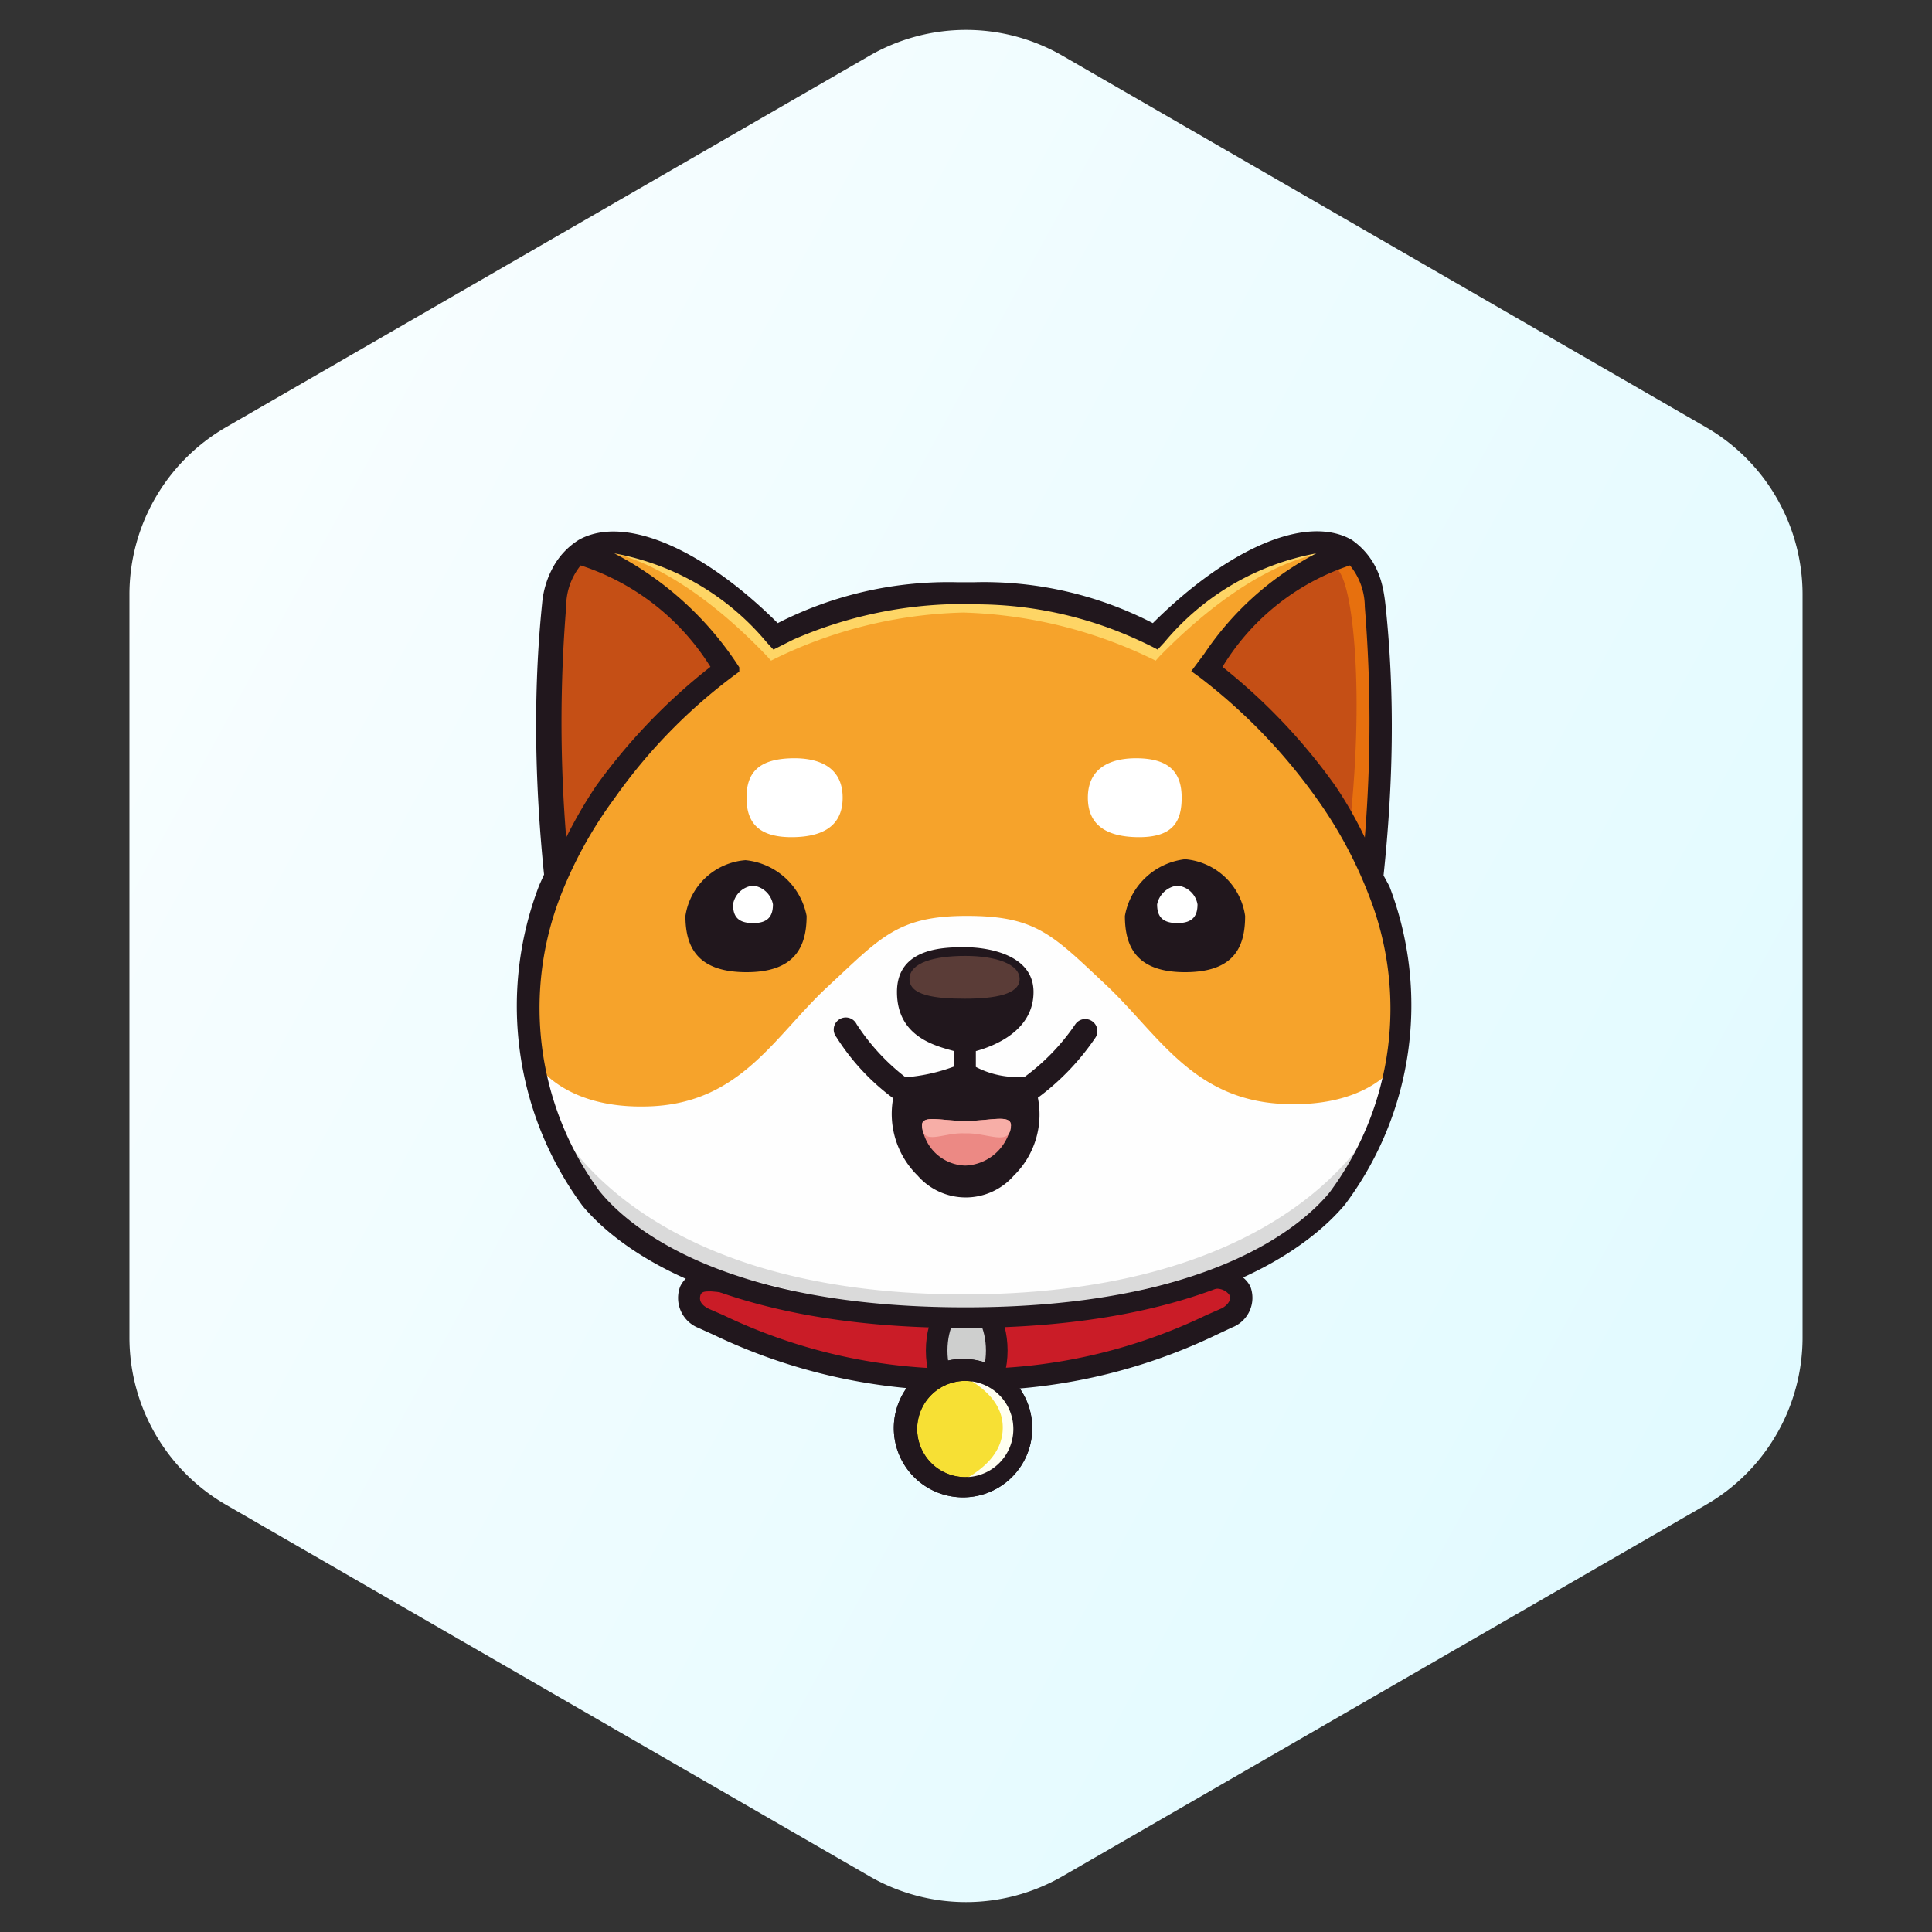 <svg width="40" height="40" fill="none" xmlns="http://www.w3.org/2000/svg" viewBox="0 0 40 40"><rect x="0" y="0" width="40" height="40" fill="#333333" stroke="none"/><path fill-rule="evenodd" clip-rule="evenodd" d="M22 1.155l13.32 7.69a4 4 0 012 3.464v15.382a4 4 0 01-2 3.464L22 38.845a4 4 0 01-4 0l-13.32-7.69a4 4 0 01-2-3.464V12.309a4 4 0 012-3.464L18 1.155a4 4 0 014 0z" fill="url(#paint0_linear_246_1054)"/><path d="M24.902 26.59c-1.63.204-3.275.273-4.917.21a30.157 30.157 0 01-4.918-.21c-.806-.309-1.085.398-.508.697a11.588 11.588 0 005.426 1.284 11.627 11.627 0 005.425-1.284c.568-.299.25-1.006-.508-.697z" fill="#CA1C27"/><path d="M19.995 28.788a11.757 11.757 0 01-5.226-1.155l-.309-.14a.667.667 0 01-.378-.856c.13-.278.507-.477 1.065-.259 1.6.202 3.216.269 4.828.2 1.619.069 3.24.002 4.848-.2.557-.218.936 0 1.065.26a.657.657 0 01-.378.845l-.319.15a11.676 11.676 0 01-5.196 1.155zm-5.286-2.051c-.11 0-.19 0-.21.09-.02.09 0 .179.17.268l.299.13a11.279 11.279 0 005.037 1.115 11.2 11.2 0 004.977-1.115l.319-.14c.14-.08.189-.189.159-.259s-.21-.229-.478-.09c-1.649.226-3.334.392-4.997.32a24.94 24.94 0 01-4.724-.23c-.091-.052-.447-.083-.552-.09z" fill="#21171D"/><path d="M20.015 29.019c.34 0 .617-.473.617-1.056 0-.582-.276-1.055-.617-1.055-.341 0-.617.473-.617 1.055 0 .583.276 1.056.617 1.056z" fill="#CECFCE"/><path d="M20.015 29.236c-.478 0-.846-.557-.846-1.274s.368-1.284.846-1.284.846.567.846 1.284c0 .717-.378 1.274-.846 1.274zm0-2.11c-.19 0-.399.358-.399.836s.21.826.399.826c.189 0 .398-.358.398-.826 0-.468-.21-.836-.398-.836z" fill="#21171D"/><path d="M19.985 30.78a1.204 1.204 0 100-2.409 1.204 1.204 0 000 2.41z" fill="#F7E034"/><path d="M19.985 31a1.433 1.433 0 11-.02-2.865 1.433 1.433 0 01.02 2.865zm0-2.41a.995.995 0 100 1.992.995.995 0 000-1.991z" fill="#21171D"/><path d="M21.19 29.576a1.204 1.204 0 01-1.205 1.204c-.667 0 .756-.229.776-1.204.02-.976-1.443-1.215-.776-1.215a1.215 1.215 0 011.204 1.215z" fill="ivory"/><path d="M19.985 31a1.433 1.433 0 11-.02-2.865 1.433 1.433 0 01.02 2.865zm0-2.41a.995.995 0 100 1.992.995.995 0 000-1.991z" fill="#21171D"/><path d="M28.556 18.425a9.101 9.101 0 00-1.105-1.991 11.558 11.558 0 00-2.419-2.548c.737-.896 2.38-2.688 2.847-2.519-.518-.259-2.1-.09-3.982 1.772a7.297 7.297 0 00-3.912-.846 7.277 7.277 0 00-3.892.856c-1.942-1.921-3.554-2.09-4.072-1.832.468-.169 2.19 1.752 2.897 2.588a11.38 11.38 0 00-2.4 2.5 8.712 8.712 0 00-1.104 1.99 6.63 6.63 0 00.826 6.381c.19.2 1.842 2.479 7.745 2.479 5.903 0 7.556-2.28 7.735-2.479a6.619 6.619 0 00.836-6.351z" fill="#F6A32B"/><path d="M27.073 11.318l-.896.22-2.3 1.532-.338-.08-.787-.377-1.901-.409s-.806-.13-.896.2c-.1-.33-.906-.2-.906-.2l-1.901.409-.777.378-.348.06-2.31-1.514-.876-.219-.388.13h.21s1.343.169 3.224 2.14l.08.09a9.367 9.367 0 013.982-.996c1.384.04 2.742.38 3.982.996l.08-.09c1.93-1.971 3.245-2.1 3.245-2.1h.209l-.388-.17z" fill="#FED565"/><path d="M11.553 17.889s-.229-.23-.239-1.573c-.01-1.344-.179-4.151.27-4.51.447-.358.457-.497 1.313.06.856.558 2.15 1.991 1.991 2.04-1.244.837-3.335 3.983-3.335 3.983zM28.337 17.481s.229.22.249-1.115c.02-1.334.179-4.151-.269-4.51-.448-.358-.468-.497-1.314.05a7.964 7.964 0 00-1.991 1.991c.02.14 3.325 3.584 3.325 3.584z" fill="#C54F15"/><path d="M28.357 17.808l-.299-.239c0-.139-.16-.1-.14-.238.35-2.897.1-5.336-.248-5.555l.259-.428c.796.487.716 4.071.428 6.46z" fill="#E7700E"/><path d="M28.964 21.95s-.537.995-2.409.905c-1.872-.09-2.578-1.453-3.673-2.479-1.095-1.025-1.434-1.413-2.867-1.413-1.434 0-1.782.448-2.877 1.463-1.095 1.016-1.792 2.4-3.664 2.479-1.871.08-2.418-.956-2.418-.956s.457 2.887 2.15 3.743a13.32 13.32 0 007.476 1.653c3.564-.25 5.873-1.135 6.62-2.04a16.078 16.078 0 001.662-3.356z" fill="#FEFEFE"/><path d="M16.7 18.963c0 .637-.24 1.165-1.244 1.165-1.006 0-1.265-.508-1.265-1.165a1.364 1.364 0 011.244-1.154 1.433 1.433 0 011.265 1.154z" fill="#21171D"/><path d="M17.446 16.515c0 .448-.239.797-.995.817-.757.02-.995-.309-.995-.817 0-.507.238-.816.995-.816.438 0 .995.14.995.816zM16.003 18.724c0 .22-.08.388-.408.388-.329 0-.418-.149-.418-.388a.468.468 0 01.418-.388.478.478 0 01.408.388z" fill="#fff"/><path d="M23.29 18.964c0 .637.239 1.164 1.244 1.164 1.006 0 1.245-.507 1.245-1.164a1.373 1.373 0 00-1.245-1.175 1.433 1.433 0 00-1.244 1.175z" fill="#21171D"/><path d="M22.523 16.515c0 .448.24.797.996.817.756.02.946-.309.946-.817 0-.507-.24-.816-.946-.816-.438 0-.996.14-.996.816zM23.957 18.724c0 .22.08.388.418.388.338 0 .418-.169.418-.388a.468.468 0 00-.418-.388.489.489 0 00-.418.388z" fill="#fff"/><path d="M22.613 21.144a.251.251 0 00-.278-.007.25.25 0 00-.07.067 4.458 4.458 0 01-1.056 1.095h-.149a1.86 1.86 0 01-.856-.209v-.328c.398-.11 1.194-.428 1.194-1.225 0-.796-.995-.926-1.413-.926-.418 0-1.414 0-1.414.926s.787 1.115 1.185 1.225v.318c-.28.105-.57.175-.866.21h-.16a4.44 4.44 0 01-.995-1.086.25.25 0 10-.418.269c.31.49.708.92 1.175 1.264a1.792 1.792 0 00.507 1.603 1.323 1.323 0 001.991 0 1.771 1.771 0 00.498-1.613c.462-.342.862-.759 1.185-1.234a.248.248 0 00-.06-.349z" fill="#21171D"/><path d="M20.93 23.296c0-.23-.437-.09-.895-.09h-.1c-.438 0-.846-.13-.846.09a.925.925 0 00.896.836.995.995 0 00.946-.836z" fill="#EC8984"/><path d="M20.93 23.296c0-.23-.437-.09-.895-.09h-.1c-.438 0-.846-.13-.846.09 0 .448.448.139.896.169.458-.02.946.289.946-.17z" fill="#F7AEA7"/><path d="M19.975 26.799c-7.108 0-8.6-3.793-8.6-3.793a5.972 5.972 0 002.478 2.986c.647.319 4.579 1.205 4.579 1.205a2.33 2.33 0 001.294 0h.508a2.33 2.33 0 001.294 0s3.982-.886 4.58-1.205a5.973 5.973 0 002.478-2.986s-1.503 3.783-8.611 3.793z" fill="#DADADA"/><path d="M28.765 18.346l-.12-.22c.197-1.862.24-3.7.044-5.564-.032-.31-.082-.562-.197-.797a1.532 1.532 0 00-.504-.587c-.935-.537-2.558.17-4.12 1.723a7.625 7.625 0 00-3.694-.847h-.368a7.765 7.765 0 00-3.704.847c-1.562-1.553-3.185-2.25-4.12-1.723-.227.142-.412.341-.538.577a1.905 1.905 0 00-.22.738c-.19 1.857-.15 3.757.04 5.614l-.099.219a6.968 6.968 0 00.896 6.64c.637.766 2.688 2.528 7.884 2.528s7.247-1.772 7.904-2.558a6.888 6.888 0 00.916-6.59zm-.508-5.784c.129 1.59.129 3.188 0 4.778a8.186 8.186 0 00-.607-1.065 12.114 12.114 0 00-2.34-2.468 4.887 4.887 0 012.639-2.101c.198.241.307.544.308.856zm-16.535 0a1.353 1.353 0 01.3-.856 4.977 4.977 0 012.687 2.1c-.903.707-1.7 1.538-2.37 2.47a9.437 9.437 0 00-.617 1.064 29.593 29.593 0 010-4.778zm15.799 12.135c-.598.717-2.529 2.37-7.536 2.37s-6.968-1.653-7.576-2.41a6.41 6.41 0 01-.786-6.152 8.733 8.733 0 011.095-1.97 11.208 11.208 0 012.588-2.629v-.09a6.82 6.82 0 00-2.588-2.359 5.346 5.346 0 013.156 1.842l.139.15.418-.21a8.803 8.803 0 013.166-.727h.627a8.055 8.055 0 013.315.727s.288.13.428.21l.14-.15a5.346 5.346 0 013.145-1.842 6.293 6.293 0 00-2.32 2.08l-.268.359.179.13c.927.71 1.743 1.555 2.419 2.508a8.957 8.957 0 011.075 1.991 6.381 6.381 0 01-.816 6.172z" fill="#21171D"/><path d="M21.11 20.269c0 .318-.508.408-1.135.408s-1.145-.07-1.145-.408c0-.339.518-.478 1.155-.478s1.125.17 1.125.478z" fill="#5A3C37"/><defs><linearGradient id="paint0_linear_246_1054" x1="-5" y1="1" x2="48.253" y2="30.034" gradientUnits="userSpaceOnUse"><stop stop-color="#fff"/><stop offset="1" stop-color="#DBF9FF"/></linearGradient></defs></svg>